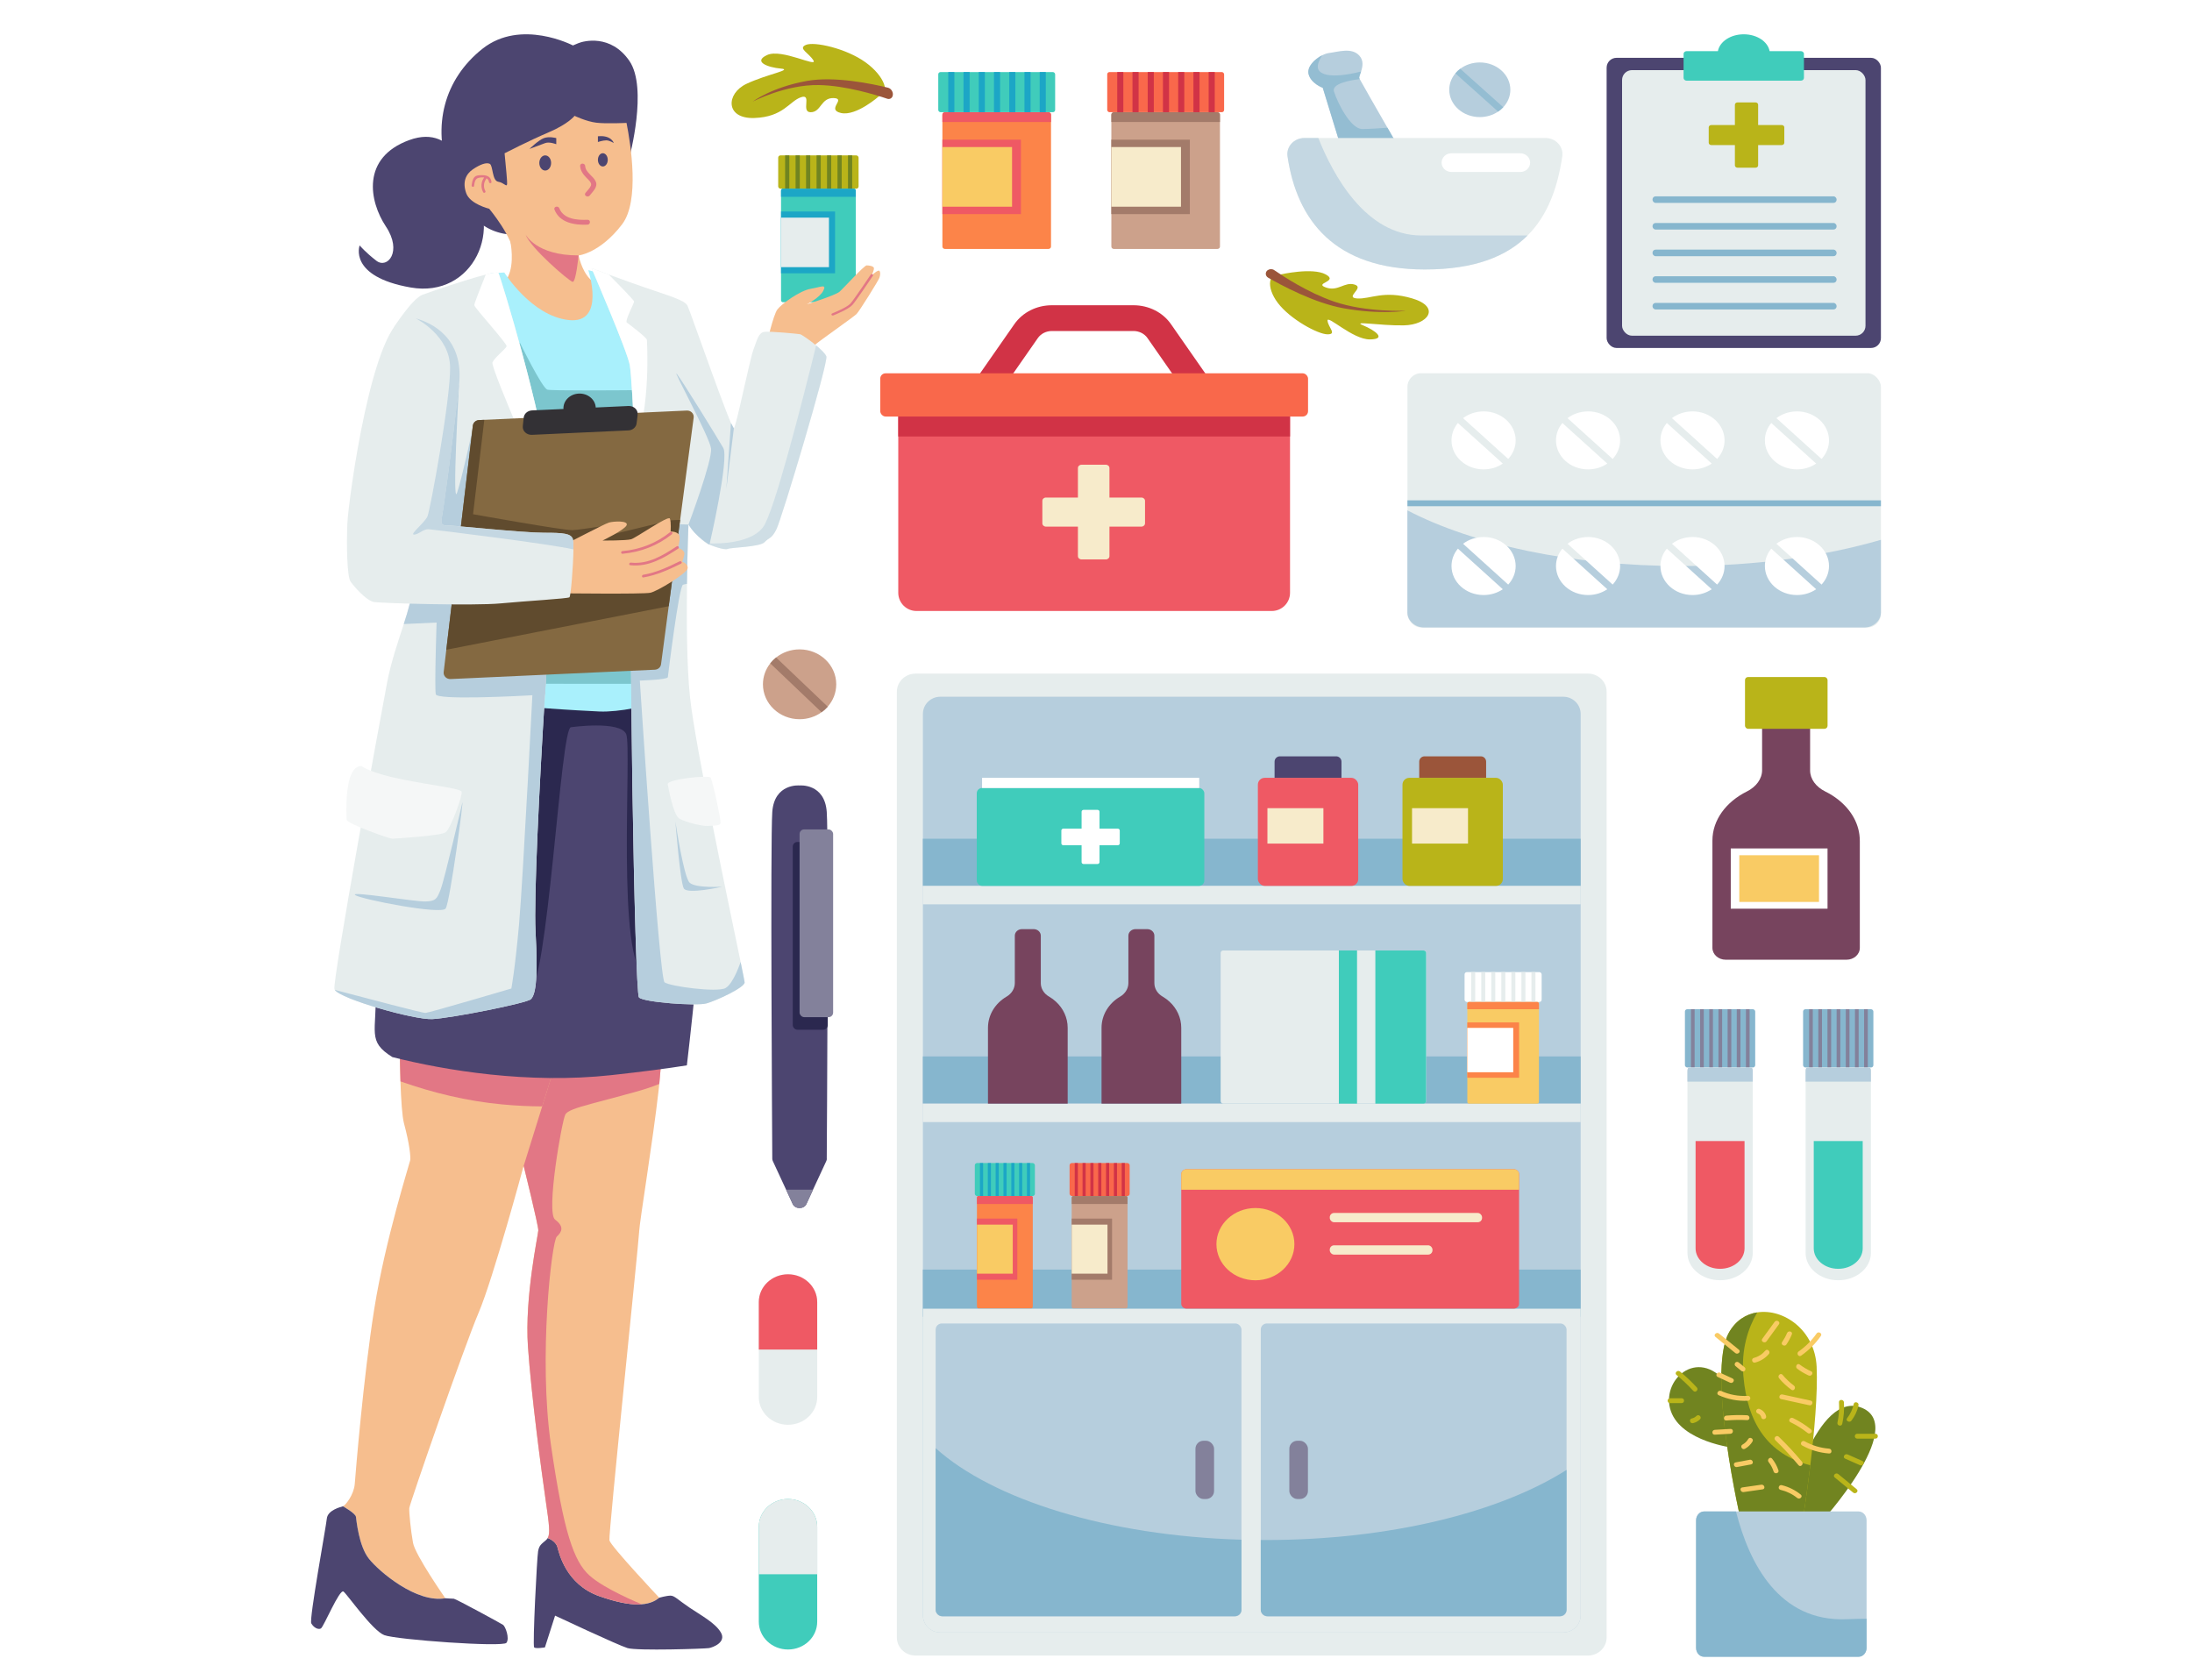 <?xml version="1.0" encoding="UTF-8"?>
<svg id="Layer_2" data-name="Layer 2" xmlns="http://www.w3.org/2000/svg" xmlns:xlink="http://www.w3.org/1999/xlink" viewBox="0 0 668 512">
  <defs>
    <style>
      .cls-1 {
        fill: #f9684b;
      }

      .cls-2 {
        fill: #a9f0fc;
      }

      .cls-3 {
        filter: url(#drop-shadow-2);
      }

      .cls-4 {
        fill: #f6be8e;
      }

      .cls-5, .cls-6 {
        fill: #86b6ce;
      }

      .cls-7 {
        fill: #7cc6ce;
      }

      .cls-8 {
        filter: url(#drop-shadow-6);
      }

      .cls-6, .cls-9 {
        opacity: .71;
      }

      .cls-10 {
        filter: url(#drop-shadow-5);
      }

      .cls-11 {
        fill: #fff;
      }

      .cls-12 {
        fill: #846941;
      }

      .cls-13 {
        fill: #f7ebcb;
      }

      .cls-14 {
        filter: url(#drop-shadow-8);
      }

      .cls-15 {
        fill: #604b2e;
      }

      .cls-16 {
        filter: url(#drop-shadow-4);
      }

      .cls-17 {
        fill: #d13346;
      }

      .cls-18 {
        fill: #40ccbb;
      }

      .cls-19 {
        filter: url(#drop-shadow-7);
      }

      .cls-20 {
        fill: #4c4570;
      }

      .cls-21 {
        fill: #fc8449;
      }

      .cls-22 {
        filter: url(#drop-shadow-1);
      }

      .cls-23 {
        fill: #333135;
      }

      .cls-24 {
        fill: #e27785;
      }

      .cls-25 {
        fill: #b9b419;
      }

      .cls-26 {
        fill: #2b284f;
      }

      .cls-27 {
        fill: #a37b6a;
      }

      .cls-28, .cls-29, .cls-9 {
        fill: #b6cedd;
      }

      .cls-30 {
        fill: #9b553a;
      }

      .cls-31 {
        fill: #ef5964;
      }

      .cls-32 {
        fill: #83819b;
      }

      .cls-33 {
        filter: url(#drop-shadow-3);
      }

      .cls-34 {
        fill: #77445e;
      }

      .cls-35 {
        fill: #718420;
      }

      .cls-36 {
        fill: #e6eded;
      }

      .cls-37 {
        fill: #cca18b;
      }

      .cls-29 {
        opacity: .47;
      }

      .cls-38 {
        fill: #1ca6c6;
      }

      .cls-39 {
        fill: #f5f7f7;
      }

      .cls-40 {
        fill: #f9cb64;
      }
    </style>
    <filter id="drop-shadow-1" x="425.63" y="108.71" width="53.28" height="51.12" filterUnits="userSpaceOnUse">
      <feOffset dx="0" dy="0"/>
      <feGaussianBlur result="blur" stdDeviation="5.53"/>
      <feFlood flood-color="#000" flood-opacity=".75"/>
      <feComposite in2="blur" operator="in"/>
      <feComposite in="SourceGraphic"/>
    </filter>
    <filter id="drop-shadow-2" x="457.55" y="108.71" width="53.04" height="51.12" filterUnits="userSpaceOnUse">
      <feOffset dx="0" dy="0"/>
      <feGaussianBlur result="blur-2" stdDeviation="5.53"/>
      <feFlood flood-color="#000" flood-opacity=".75"/>
      <feComposite in2="blur-2" operator="in"/>
      <feComposite in="SourceGraphic"/>
    </filter>
    <filter id="drop-shadow-3" x="489.23" y="108.71" width="53.28" height="51.12" filterUnits="userSpaceOnUse">
      <feOffset dx="0" dy="0"/>
      <feGaussianBlur result="blur-3" stdDeviation="5.53"/>
      <feFlood flood-color="#000" flood-opacity=".75"/>
      <feComposite in2="blur-3" operator="in"/>
      <feComposite in="SourceGraphic"/>
    </filter>
    <filter id="drop-shadow-4" x="521.15" y="108.71" width="53.04" height="51.12" filterUnits="userSpaceOnUse">
      <feOffset dx="0" dy="0"/>
      <feGaussianBlur result="blur-4" stdDeviation="5.53"/>
      <feFlood flood-color="#000" flood-opacity=".75"/>
      <feComposite in2="blur-4" operator="in"/>
      <feComposite in="SourceGraphic"/>
    </filter>
    <filter id="drop-shadow-5" x="425.63" y="146.87" width="53.28" height="51.36" filterUnits="userSpaceOnUse">
      <feOffset dx="0" dy="0"/>
      <feGaussianBlur result="blur-5" stdDeviation="5.53"/>
      <feFlood flood-color="#000" flood-opacity=".75"/>
      <feComposite in2="blur-5" operator="in"/>
      <feComposite in="SourceGraphic"/>
    </filter>
    <filter id="drop-shadow-6" x="457.55" y="146.87" width="53.04" height="51.36" filterUnits="userSpaceOnUse">
      <feOffset dx="0" dy="0"/>
      <feGaussianBlur result="blur-6" stdDeviation="5.53"/>
      <feFlood flood-color="#000" flood-opacity=".75"/>
      <feComposite in2="blur-6" operator="in"/>
      <feComposite in="SourceGraphic"/>
    </filter>
    <filter id="drop-shadow-7" x="489.23" y="146.87" width="53.28" height="51.36" filterUnits="userSpaceOnUse">
      <feOffset dx="0" dy="0"/>
      <feGaussianBlur result="blur-7" stdDeviation="5.53"/>
      <feFlood flood-color="#000" flood-opacity=".75"/>
      <feComposite in2="blur-7" operator="in"/>
      <feComposite in="SourceGraphic"/>
    </filter>
    <filter id="drop-shadow-8" x="521.15" y="146.87" width="53.04" height="51.36" filterUnits="userSpaceOnUse">
      <feOffset dx="0" dy="0"/>
      <feGaussianBlur result="blur-8" stdDeviation="5.53"/>
      <feFlood flood-color="#000" flood-opacity=".75"/>
      <feComposite in2="blur-8" operator="in"/>
      <feComposite in="SourceGraphic"/>
    </filter>
  </defs>
  <g>
    <g>
      <rect class="cls-25" x="237.15" y="47.35" width="24.5" height="10.15" rx=".69" ry=".69"/>
      <path class="cls-18" d="M260.79,58.1v33.39c0,.33-.25.6-.56.6h-21.65c-.31,0-.56-.27-.56-.6v-33.39c0-.33.25-.6.56-.6h21.65c.31,0,.56.27.56.6Z"/>
      <rect class="cls-38" x="238.02" y="64.45" width="16.46" height="18.83"/>
      <rect class="cls-36" x="238.02" y="66.32" width="14.6" height="15.09"/>
      <g>
        <rect class="cls-35" x="239.26" y="47.35" width="1.28" height="10.15"/>
        <rect class="cls-35" x="242.45" y="47.35" width="1.28" height="10.15"/>
        <rect class="cls-35" x="245.64" y="47.35" width="1.28" height="10.15"/>
        <rect class="cls-35" x="248.84" y="47.35" width="1.28" height="10.15"/>
        <rect class="cls-35" x="252.03" y="47.35" width="1.28" height="10.15"/>
        <rect class="cls-35" x="255.22" y="47.35" width="1.28" height="10.15"/>
        <rect class="cls-35" x="258.42" y="47.35" width="1.28" height="10.15"/>
      </g>
      <path class="cls-38" d="M260.79,58.1v1.87h-22.77v-1.87c0-.33.25-.6.56-.6h21.65c.31,0,.56.27.56.6Z"/>
    </g>
    <g>
      <path class="cls-20" d="M142.49,55.44s-3.11-18.11-17.78-12.75c-14.67,5.36-12.22,18.64-7.11,26.33,5.11,7.7.44,13.01-2.89,10.45-3.33-2.56-5.11-4.68-5.11-4.68,0,0-3.56,9.48,15.56,12.82,19.11,3.34,28.92-18.49,17.33-32.18Z"/>
      <path class="cls-20" d="M191.81,47.94s5.68-21.09,0-29.37c-5.68-8.28-13.99-6.08-15.6-5.4l-1.61.68s-15.85-8.28-27.57,1.01c-11.72,9.29-15.34,23.53-10.22,37.9,5.11,14.37,12.16,19.72,23.3,18.69,11.15-1.03,31.71-23.51,31.71-23.51Z"/>
      <path class="cls-4" d="M155.55,73.78s1.35,6.43-.77,10.61c-2.12,4.18-7.71,6.39-7.71,6.39,0,0,2.46,8.53,10.68,10.49,8.22,1.97,22.05,0,22.05,0l9.66-4.84,3.36-8.48s-10.38-.21-13.02-2.92c-2.64-2.71-3.47-7.21-3.47-7.21l-20.77-4.05Z"/>
      <path class="cls-4" d="M176.32,77.83s.58,11.66,5.19,14.95c4.61,3.3,5.64,3.08,4.61,3.3-1.03.21-10.25,4.34-18.01,2.77-7.77-1.57-13.4-4.42-13.4-4.42,0,0,2.05-11.13,1.88-16.6-.17-5.47-7.51-14.22-7.51-14.22,0,0-5.8-1.38-7-4.73-1.2-3.35-.17-5.8,2.05-7.3,2.22-1.5,4.1-2.16,5.12-1.66,1.02.5.68,5.11,2.56,5.45,1.88.33,2.56,1.78,2.73.73.08-.49-.32-4.86-.77-9.39,0,0,7.38-3.81,13.42-6.38,6.04-2.57,7.91-5.03,7.91-5.03,0,0,3.56,1.72,6.63,2.09,3.07.37,9.2.06,9.2.06,1.3,6.56,4.05,23.84-1.34,30.9-6.72,8.81-13.28,9.5-13.28,9.5Z"/>
      <path class="cls-24" d="M160.17,71.45s3.11,6.4,16.15,6.38c0,0-.79,8.23-1.81,8.06-1.02-.17-12.97-10.4-14.34-14.44Z"/>
      <path class="cls-24" d="M146.32,53.39c-.65.05-1.26.07-1.72.57-.61.65-.75,1.69-.87,2.52-.07.47.67.67.74.2.15-.99.24-2.24,1.45-2.51.5-.11,1.1-.16,1.64-.07-.01.01-.03.03-.04.04-.97,1.32-1.05,3.02-.27,4.44.23.42.9.05.66-.37-.66-1.21-.54-2.58.27-3.69.05-.07.07-.13.07-.19.41.22.7.57.76,1.13.05.47.81.48.77,0-.19-1.89-1.79-2.18-3.46-2.06Z"/>
      <g>
        <ellipse class="cls-20" cx="166.15" cy="49.66" rx="1.8" ry="2.31"/>
        <ellipse class="cls-20" cx="183.71" cy="48.71" rx="1.5" ry="2.02"/>
        <path class="cls-20" d="M161.37,45.37s2.71-2.66,4.37-3.28c1.66-.62,3.78,0,3.78,0v1.86s-2.06-.83-3.37-.35c-1.31.48-4.78,1.78-4.78,1.78Z"/>
        <path class="cls-20" d="M182.21,41.54v1.73s1.52-.5,2.54-.5,2.3.82,2.3.82c0,0-.73-2.49-4.85-2.06Z"/>
      </g>
      <g>
        <path class="cls-24" d="M176.79,50.57c.09,1.47.91,2.55,1.92,3.6.58.6,1.73,1.51,1.37,2.41-.3.75-1.19,1.58-1.68,2.23-.58.77.75,1.51,1.33.75.9-1.19,2.51-2.56,1.85-4.16-.74-1.8-3.12-2.77-3.25-4.82-.06-.95-1.59-.96-1.54,0h0Z"/>
        <path class="cls-24" d="M168.97,63.87c1.57,4.03,6.12,4.77,10.07,4.59.98-.04.99-1.53,0-1.49-3.14.14-7.29-.17-8.59-3.5-.35-.89-1.83-.5-1.48.39h0Z"/>
      </g>
    </g>
    <g>
      <g>
        <path class="cls-4" d="M194.77,375.42c-.26,4.68-9.4,92.26-9.05,93.97.34,1.72,15.17,17.48,15.17,17.48-1.28,1.09-2.98,1.82-5.34,2h0c-3.05.24-7.2-.45-12.94-2.47-10.17-3.59-12.24-13.11-12.76-14.99-.51-1.83-2.83-2.7-2.94-2.73.78-1.36.48-3.9-.6-11.31-1.29-8.9-4.4-32.08-5.43-47.06-1.03-14.99,3.1-33.95,3.16-35.36.06-1.4-4.46-19.67-4.46-19.67,0,0-9.31,34.42-13.71,44.72-4.4,10.3-21.03,58.3-21.14,59.55-.1,1.25.45,6.87,1.14,10.62.69,3.75,9.83,16.86,9.83,16.86-8.79,1.56-20.17-8.12-23.28-12.02-3.1-3.9-3.79-11.71-3.97-12.8-.17-1.09-3.96-3.2-3.96-3.2.78-.23,3.36-3.51,3.62-6.79.26-3.28,2.59-32.31,5.95-53.39,3.36-21.07,10.78-44.33,10.95-45.27.17-.94-.17-4.84-1.9-11.24-.55-2.06-.88-7.01-1.08-12.78-.41-12.19-.21-28.04-.21-28.04,3.41-16.12,59.52,2.58,75.47,15.03,2.65,2.07,4.19,3.97,4.19,5.5,0,1.98-.22,4.87-.57,8.3-.07.64-.14,1.29-.21,1.96-1.73,15.44-5.73,39.46-5.94,43.13Z"/>
        <path class="cls-20" d="M154.34,500.62c-1.03,1.4-33.62-.94-37.24-2.34-3.62-1.4-11.21-12.33-12.41-13.27-1.21-.94-6.04,10.77-6.9,11.24-.86.47-2.24-.31-2.93-1.56-.69-1.25,4.48-29.35,4.74-31.92.26-2.58,4.14-3.51,4.91-3.75,0,0,3.79,2.11,3.96,3.2.17,1.09.86,8.9,3.97,12.8,3.1,3.9,14.48,13.58,23.28,12.02,0,0,2.07.15,2.59.15s14.31,7.49,15,7.96c.69.47,2.07,4.06,1.03,5.47Z"/>
        <path class="cls-20" d="M216.06,502.23c-1.21.21-21.89.88-24.83,0-2.93-.89-22.07-9.89-22.07-9.89l-3.1,9.68s-2.76.47-3.28,0c-.52-.47.86-27.63,1.21-29.35.34-1.72.86-2.03,2.33-3.28.25-.21.44-.43.6-.7.11.04,2.43.9,2.94,2.73.52,1.87,2.59,11.4,12.76,14.99,10.17,3.59,15.34,2.97,18.28.47,0,0,2.24-.63,3.45-.63s2.24,1.25,5.69,3.59c3.45,2.34,7.93,4.68,9.65,7.65,1.72,2.97-2.41,4.53-3.62,4.74Z"/>
        <path class="cls-24" d="M172.27,339.67c-1.03,1.87-5.95,29.89-3.1,32,2.84,2.11,2.07,3.75.52,5.15-1.55,1.4-5.66,36.89-1.78,63.58,3.88,26.69,6.98,35.34,11.64,39.62,4.61,4.24,15.79,8.76,16.01,8.85-3.05.24-7.2-.45-12.94-2.47-10.17-3.59-12.24-13.11-12.76-14.99-.51-1.83-2.83-2.7-2.94-2.73.78-1.36.48-3.9-.6-11.31-1.29-8.9-4.4-32.08-5.43-47.06-1.03-14.99,3.1-33.95,3.16-35.36.06-1.4-4.46-19.67-4.46-19.67l5.64-18.13,6.17-19.81,25.89-.82c2.65,2.07,4.19,3.97,4.19,5.5,0,1.98-.22,4.87-.57,8.3-2.01.82-4.46,1.65-7.44,2.47-5.7,1.58-10.02,2.68-13.23,3.56-5.04,1.37-7.35,2.17-7.98,3.31Z"/>
        <path class="cls-24" d="M197.3,316.53l-25.89.82-6.17,19.81c-3.94-.02-8.02-.21-12.24-.61-10.74-1.01-21.13-3.54-30.95-7.01-.41-12.19-.21-28.04-.21-28.04,3.41-16.12,59.52,2.58,75.47,15.03Z"/>
      </g>
      <g>
        <path class="cls-20" d="M216.06,249.38c-.79,15.81-2.44,34.32-3.91,49.03-1.51,15.13-2.83,26.24-2.83,26.24-5.88.94-13.4,1.93-23.03,2.98-25.23,2.75-50.5-1.39-66.72-5.5t0,0c-7.78-4.87-4.75-7.48-5.04-20.91-.04-1.84-.14-3.89-.34-6.17-1.64-18.71-.04-54.66,0-55.48,2.45-10.58,4.37-18.37,4.37-18.37,2.32-23.27,20.33-27.15,46.85-27.37,26.52-.22,39.77,10.33,39.77,10.33,0,0,5.17,21.23,10.88,45.22Z"/>
        <path class="cls-26" d="M216.06,249.38c-.79,15.81-2.44,34.32-3.91,49.03-7.15.11-12.88-.12-15.3-.94-9.29-3.16-4.2-69.54-6.02-73.75-1.82-4.21-16.8-2.11-16.8-2.11-3.26-.35-6.98,79.37-13.03,81.48-3.54,1.23-27.35-.34-46.47-1.87-.04-1.84-.14-3.89-.34-6.17-1.64-18.71-.04-54.66,0-55.48,2.45-10.58,4.37-18.37,4.37-18.37,2.32-23.27,20.33-27.15,46.85-27.37,26.52-.22,39.77,10.33,39.77,10.33,0,0,5.17,21.23,10.88,45.22Z"/>
      </g>
    </g>
    <g>
      <path class="cls-2" d="M199.32,213.55c-.6,1.51-10.89,3.52-16.61,3.27-5.72-.25-28.02-1.51-28.02-2.51,0-.13-.08-2.28-.23-5.95-.71-18.06-2.92-72.87-4.16-103.59-.52-12.82-.87-21.45-.87-21.45l4.26-.28s8.21,13.23,19.62,14.49c11.41,1.26,5.97-15.21,5.97-15.21l2.72.72s10.62,18.04,15.11,32.54c.29.94.54,2.04.75,3.28,3.11,18.11-1.2,66.89-.75,78.26.21,5.33.78,8.86,1.3,11.27.66,3.07,1.25,4.31.92,5.16Z"/>
      <path class="cls-7" d="M197.1,197.12c.21,5.33.78,8.86,1.3,11.27l-43.94-.03c-.71-18.06-2.92-72.87-4.16-103.59,5.08-.38,8.19-.23,8.19-.23,0,0,6.69,13.68,8.31,14.2,1.09.35,19.29.23,31.06.12,3.11,18.11-1.2,66.89-.75,78.26Z"/>
    </g>
    <g>
      <g>
        <path class="cls-4" d="M233.56,105.2s2.07-9.27,3.37-10.94c1.29-1.68,6.86-5.7,10.1-6.25,3.24-.56,4.92-1.56,3.88.56-1.04,2.12-5.05,4.17-5.05,4.17,0,0,8.66-2.72,9.96-3.83,1.3-1.12,7.51-8.04,8.29-8.04s2.07.22,2.2.78c.13.56-.65,2.23-.65,2.23,0,0,1.94-1.79,2.33-1.34.39.45.26,1.34,0,2.12-.26.78-6.08,10.16-6.99,11.06-.91.89-10.97,7.92-12.82,9.49-1.84,1.57-4.66,4.24-4.66,4.24l-9.97-4.24Z"/>
        <path class="cls-24" d="M253.76,96.15c-.15,0-.29-.07-.35-.2-.09-.17,0-.37.19-.44.04-.02,4.46-1.77,5.55-2.99,1.14-1.27,6.14-8.74,6.19-8.82.11-.16.34-.22.53-.12.19.09.25.3.14.46-.21.31-5.08,7.59-6.24,8.89-1.21,1.36-5.65,3.12-5.84,3.19-.05.02-.11.03-.16.03Z"/>
      </g>
      <path class="cls-36" d="M236.62,161.3c-1.55,3.02-2.16,2.37-3.6,3.9-1.44,1.53-10.2,1.6-11.23,2.07s-4.93-.94-6.5-1.72c-1.55-.77-5.35-5.55-5.47-5.7h0s-.33,7.88-.46,18.06c-.15,11.24-.07,25.3.93,34.66,1.58,14.73,11.83,63.21,15.41,80.56.76,3.67,1.22,5.95,1.23,6.22.09,1.56-8.66,5.6-11.67,6.43-3.01.83-19.11-.34-20.53-1.83-1.36-1.43-3.27-121.3-2.15-144.62.05-1.04.11-1.89.17-2.53.54-5.54.66-12.68.56-19.67-.17-11.8-.96-23.2-1.37-25.79-.66-4.13-11.67-29.62-11.67-29.62,0,0,2.18.82,5.26,1.95,4.1,1.51,9.8,3.57,14.02,4.96,7.39,2.44,9.33,3.35,9.98,4.55.65,1.2,13.38,37.88,14.11,37.33.73-.55,4.77-20.67,5.93-23.84,1.16-3.17,1.62-5.27,3.32-5.53,1.7-.25,10.15.57,10.92.71.45.08,2.83,1.69,4.89,3.4,1.5,1.25,2.84,2.55,3.12,3.34.68,1.87-13.66,49.68-15.21,52.69Z"/>
      <path class="cls-28" d="M209.81,159.86s7.36-19.58,6.87-23.22c-.49-3.64-12.2-25-10.38-22.65,1.81,2.35,12.2,19.21,14.1,22.48,1.9,3.27-4.19,29.51-4.19,29.51,0,0-4.17-2.29-6.39-6.12Z"/>
      <polygon class="cls-28" points="223.64 130.53 221.35 149 222.75 128.9 223.64 130.53"/>
      <path class="cls-29" d="M236.62,161.3c-1.55,3.02-2.16,2.37-3.6,3.9-1.44,1.53-10.2,1.6-11.23,2.07s-4.93-.94-6.5-1.72c0,0,12.69.99,17.2-4.83,3.35-4.33,11.99-38.28,16.22-55.46,1.5,1.25,2.84,2.55,3.12,3.34.68,1.87-13.66,49.68-15.21,52.69Z"/>
      <path class="cls-11" d="M193.31,137.14c-.17-11.8-.96-23.2-1.37-25.79-.66-4.13-11.67-29.62-11.67-29.62,0,0,2.18.82,5.26,1.95,3.09,3.11,7.69,7.84,7.71,8.19.03.52-2.91,5.94-2.22,6.43.7.49,6.08,4.57,6.12,5.27.03.62,1.28,20.26-3.83,33.57Z"/>
      <path class="cls-28" d="M226.92,299.36c.09,1.56-8.66,5.6-11.67,6.43-3.01.83-19.11-.34-20.53-1.83-1.36-1.43-3.27-121.3-2.15-144.62l17.23.51s-.33,7.88-.46,18.06c-.57.11-1,.21-1.21.29-1.22.44-4.52,27.38-4.61,28.16-.09.78-8.54,1.04-8.54,1.04,0,0,5.9,90.72,7.54,91.95,1.63,1.23,16.08,3.16,18.57,1.75,2.49-1.41,4.6-7.96,4.6-7.96.76,3.67,1.22,5.95,1.23,6.22Z"/>
      <path class="cls-39" d="M203.48,239c.26,1.17,1.67,9.41,3.59,10.49s7.03,2.34,8.57,2.21c1.54-.13,3.87.08,3.96-.96.09-1.04-2.43-12.89-3.06-13.77-.62-.88-13.4.53-13.06,2.03Z"/>
      <path class="cls-28" d="M205.82,250.33s2.52,16.91,4.33,18.65c1.81,1.74,9.95,1.23,9.95,1.23,0,0-10.6,2.44-11.71.54-1.11-1.9-2.57-20.42-2.57-20.42Z"/>
    </g>
    <g>
      <path class="cls-36" d="M168.87,177.21c-.42,1.7-1.22,11.07-2.08,23.67-.23,3.39-.47,7.01-.71,10.78-1.72,27.35-3.42,62.43-2.88,72.1.89,15.95-.2,19.51-1.42,20.73s-24.39,5.8-30.06,6.06c-5.5.25-27.84-6.07-29.7-8.91-.06-.09-.1-.17-.11-.25-.58-2.7,13.87-82.03,16.09-93.57,1.21-6.27,3.35-12.4,5.05-17.65,1.43-4.41,2.54-8.21,2.52-10.97-.03-3.89-2.33-35.69-3.96-57.84-.9-12.26-1.61-21.56-1.61-21.56,0,0,5.59-8.8,8.78-9.99,2.34-.87,13.28-4.63,19.24-6.13,2.19-.55,3.72-.8,3.89-.48.5.92,8.55,27.17,12.76,47.02,1.19,5.59,2.07,10.67,2.39,14.54.27,3.28.55,6.27.82,9.01,1.17,11.96,2.09,18.99.98,23.44Z"/>
      <path class="cls-28" d="M168.87,177.21c-.54,2.15-1.67,16.67-2.79,34.46-10.31.59-32.96,1.68-33.28-.11-.42-2.32.25-21.85.25-21.85l-10.01.46c1.43-4.41,2.54-8.21,2.52-10.97-.03-3.89-2.33-35.69-3.96-57.84,4.69-3.1,10.68-4.67,18.28-3.98,0,0-2.16,37.54-.59,32.79,1.58-4.75,4.64-18.99,4.64-18.99l20.75-.95c1.19,5.59,2.07,10.67,2.39,14.54.27,3.28.55,6.27.82,9.01,1.17,11.96,2.09,18.99.98,23.44Z"/>
      <path class="cls-11" d="M154.39,105.54c.24-.79-9.82-11.77-9.86-12.55-.02-.42,1.8-5.1,3.49-9.31,2.19-.55,3.72-.8,3.89-.48.64,1.18,13.69,43.95,15.15,61.56.27,3.28.55,6.27.82,9.01,0,0-18.57-41.76-17.8-43.36.77-1.6,4.06-4.09,4.31-4.88Z"/>
      <path class="cls-28" d="M166.79,200.89c-.23,3.39-.47,7.01-.71,10.78-1.72,27.35-3.42,62.43-2.88,72.1.89,15.95-.2,19.51-1.42,20.73s-24.39,5.8-30.06,6.06c-5.5.25-27.84-6.07-29.7-8.91,10.09,2.68,26.81,7.07,27.62,7.03,1.17-.05,26.19-7.44,26.19-7.44,0,0,1.11-5.77,2.35-19.61,1.23-13.84,4.37-75.86,4.37-75.86.53-2.62,2.03-4.19,4.24-4.89Z"/>
      <path class="cls-39" d="M110.26,233.48s2.6,2.13,12.64,4.1c10.04,1.97,17.33,2.67,17.77,3.69.44,1.02-3.38,11.25-4.85,12.35-1.47,1.11-15.55,1.93-16.31,1.96-.76.03-13.81-4.57-13.87-5.78-.07-1.21-.93-16.77,4.63-16.33Z"/>
      <path class="cls-28" d="M140.87,244.73s-5.41,23.3-6.58,26.3c-1.17,3-1.52,3.54-4.57,3.68-3.05.14-23.28-3.27-21.49-1.96,1.79,1.3,26.23,6.08,27.58,4.11,1.36-1.97,5.76-35.17,5.05-32.12Z"/>
    </g>
    <g>
      <g>
        <path class="cls-12" d="M211.39,127.27l-4.12,31.15-3.48,26.31-2.34,17.69c-.12.92-.91,1.61-1.88,1.66l-62.27,2.85c-1.24.06-2.24-.96-2.09-2.13l.8-6.8,8.09-68.3c.11-.93.91-1.64,1.88-1.69l63.32-2.9c1.25-.06,2.25.98,2.09,2.16Z"/>
        <path class="cls-23" d="M194.32,126.41l-.32,2.61c-.14,1.18-1.21,2.09-2.51,2.14l-29.39,1.35c-1.62.07-2.94-1.18-2.78-2.65l.28-2.61c.13-1.19,1.2-2.11,2.51-2.18l9.6-.44c-.14-2.47,1.95-4.57,4.67-4.69s5.03,1.77,5.17,4.24l9.99-.46c1.64-.07,2.96,1.2,2.77,2.68Z"/>
        <path class="cls-15" d="M207.27,158.42l-3.48,26.31-67.78,13.27,8.09-68.3c.11-.93.91-1.64,1.88-1.69l1.61-.07-3.43,28.76s27.59,4.97,30.34,4.85c2.71-.12,15.62-2.25,16.02-2.32-.31.16-9.29,4.78-7.98,4.55,1.32-.23,21.74-5.22,21.74-5.22l2.99-.14Z"/>
      </g>
      <g>
        <g>
          <path class="cls-4" d="M171.9,165.99c.38-.02,12.19-6.32,13.68-6.75,1.5-.43,6.04-.64,5.37.83-.68,1.47-7.34,4.66-7.34,4.66,0,0,7.22.03,8.72-.4,1.5-.43,11.37-7.37,11.81-6.3s.22,3.95.22,3.95c0,0,2.65-.12,2.75,1.67.1,1.8-.58,3.27-.58,3.27,0,0,2.31.61,2.01,2.07-.3,1.45-.64,2.19-.64,2.19,0,0,1.93.63,1.64,2.09-.3,1.45-9.12,6.9-11.37,7.37-2.25.46-26.97.16-26.97.16l.7-14.8Z"/>
          <g>
            <path class="cls-24" d="M189.72,168.75c5.57-.49,10.75-2.52,15.02-5.94.41-.33-.05-1.01-.47-.68-4.15,3.33-9.17,5.34-14.59,5.81-.55.05-.5.86.04.81h0Z"/>
            <path class="cls-24" d="M192.08,172.24c5.57.61,10.24-2.21,14.62-5.07.45-.29-.02-.97-.47-.68-4.16,2.71-8.66,5.54-13.97,4.96-.54-.06-.73.73-.18.79h0Z"/>
            <path class="cls-24" d="M207.09,171.07c-3.54,1.73-7.1,3.42-11.06,4.08-.53.09-.5.9.04.81,4.12-.69,7.81-2.41,11.49-4.21.49-.24.02-.92-.47-.68h0Z"/>
          </g>
        </g>
        <path class="cls-36" d="M174.75,167.42c-.05,5.12-.8,14.27-1.21,14.59-.55.42-13.01,1.12-21.03,1.87-8.03.76-36.27-.03-38.59-.44-2.31-.41-5.99-4.67-7.07-6.18-1.09-1.51-1.28-10.99-.99-17.76.29-6.77,7.7-62.4,18.54-62.99,0,0,.89.1,2.26.48,0,0,0,0,0,0,4.68,1.3,14.84,5.82,13.21,20.38-2.1,18.82-4.76,38.05-5.2,40.28-.45,2.23.28,2.46,1.28,2.41s23.61,2.3,29.76,2.28c6.15-.02,8.18.28,8.83,1.8.16.37.22,1.61.2,3.27Z"/>
        <path class="cls-9" d="M174.75,167.42c-6.91-1.63-42.51-6.03-44.07-6.14-1.72-.13-2.97,1.56-4.49,1.63-1.52.07,3.23-3.62,4.08-5.56.85-1.94,7-35.5,6.9-45.38-.09-9.72-10.19-14.81-10.5-14.96,4.68,1.3,14.84,5.82,13.21,20.38-2.1,18.82-4.76,38.05-5.2,40.28-.45,2.23.28,2.46,1.28,2.41s23.61,2.3,29.76,2.28c6.15-.02,8.18.28,8.83,1.8.16.37.22,1.61.2,3.27Z"/>
      </g>
    </g>
  </g>
  <g>
    <path class="cls-17" d="M368.92,116.1l-7.16,4.24-12.07-17.32c-.94-1.35-2.54-2.15-4.27-2.15h-24.87c-1.73,0-3.33.81-4.27,2.15l-12.07,17.32-7.16-4.24,12.07-17.32c2.51-3.6,6.78-5.76,11.43-5.76h24.87c4.64,0,8.92,2.15,11.43,5.76l12.07,17.32Z"/>
    <rect class="cls-1" x="268.25" y="113.76" width="130.37" height="13.17" rx="1.62" ry="1.62"/>
    <path class="cls-11" d="M387.58,186.19h-108.29c-3.07,0-5.55-2.49-5.55-5.55v-53.71h119.39v53.71c0,3.07-2.49,5.55-5.55,5.55Z"/>
    <path class="cls-31" d="M273.74,126.93h119.39v53.71c0,3.06-2.49,5.55-5.55,5.55h-108.29c-3.06,0-5.55-2.49-5.55-5.55v-53.71h0Z"/>
    <path class="cls-13" d="M348.94,152.63v6.84c0,.56-.49,1.01-1.1,1.01h-9.74v8.99c0,.56-.49,1.01-1.1,1.01h-7.41c-.61,0-1.1-.45-1.1-1.01v-8.99h-9.74c-.61,0-1.1-.45-1.1-1.01v-6.84c0-.56.49-1.01,1.1-1.01h9.74v-8.99c0-.56.49-1.01,1.1-1.01h7.41c.61,0,1.1.45,1.1,1.01v8.99h9.74c.61,0,1.1.45,1.1,1.01Z"/>
    <rect class="cls-17" x="273.74" y="126.93" width="119.39" height="6.08"/>
  </g>
  <g>
    <rect class="cls-18" x="285.93" y="21.96" width="35.62" height="12.23" rx=".69" ry=".69"/>
    <path class="cls-21" d="M320.29,34.92v40.23c0,.4-.36.72-.81.72h-31.48c-.45,0-.81-.32-.81-.72v-40.23c0-.4.36-.72.81-.72h31.48c.45,0,.81.32.81.72Z"/>
    <rect class="cls-31" x="287.19" y="42.56" width="23.93" height="22.69"/>
    <rect class="cls-40" x="287.19" y="44.81" width="21.23" height="18.18"/>
    <g>
      <rect class="cls-38" x="288.98" y="21.96" width="1.86" height="12.23"/>
      <rect class="cls-38" x="293.63" y="21.96" width="1.86" height="12.23"/>
      <rect class="cls-38" x="298.27" y="21.96" width="1.86" height="12.23"/>
      <rect class="cls-38" x="302.91" y="21.96" width="1.86" height="12.23"/>
      <rect class="cls-38" x="307.56" y="21.96" width="1.86" height="12.23"/>
      <rect class="cls-38" x="312.2" y="21.96" width="1.86" height="12.23"/>
      <rect class="cls-38" x="316.84" y="21.96" width="1.86" height="12.23"/>
    </g>
    <path class="cls-31" d="M320.29,34.92v2.25h-33.1v-2.25c0-.4.36-.72.81-.72h31.48c.45,0,.81.32.81.72Z"/>
  </g>
  <g>
    <rect class="cls-1" x="337.42" y="21.96" width="35.62" height="12.23" rx=".69" ry=".69"/>
    <path class="cls-37" d="M371.78,34.92v40.23c0,.4-.36.72-.81.72h-31.48c-.45,0-.81-.32-.81-.72v-40.23c0-.4.36-.72.81-.72h31.48c.45,0,.81.32.81.72Z"/>
    <rect class="cls-27" x="338.67" y="42.56" width="23.93" height="22.69"/>
    <rect class="cls-13" x="338.67" y="44.81" width="21.23" height="18.18"/>
    <g>
      <rect class="cls-17" x="340.47" y="21.96" width="1.86" height="12.23"/>
      <rect class="cls-17" x="345.12" y="21.96" width="1.86" height="12.23"/>
      <rect class="cls-17" x="349.76" y="21.96" width="1.86" height="12.23"/>
      <rect class="cls-17" x="354.4" y="21.96" width="1.86" height="12.23"/>
      <rect class="cls-17" x="359.04" y="21.96" width="1.86" height="12.23"/>
      <rect class="cls-17" x="363.69" y="21.96" width="1.86" height="12.23"/>
      <rect class="cls-17" x="368.33" y="21.96" width="1.86" height="12.23"/>
    </g>
    <path class="cls-27" d="M371.78,34.92v2.25h-33.1v-2.25c0-.4.36-.72.81-.72h31.48c.45,0,.81.32.81.72Z"/>
  </g>
  <g>
    <g>
      <path class="cls-28" d="M426.85,45.91s-14.8,10.02-17.63.8l-6.12-19.95s-3.6-1.29-4.32-4.18c-.55-2.2,1.82-4.59,4.18-5.75.74-.36,1.48-.61,2.12-.69,2.7-.32,6.84-1.77,9.17.81,1.39,1.53,1,3.39.53,4.83h0c-.32.98-.68,1.76-.53,2.09.02.04.06.11.12.23.78,1.46,5.11,9.02,8.45,14.83,2.23,3.88,4.02,6.99,4.02,6.99Z"/>
      <path class="cls-6" d="M426.85,45.91s-14.8,10.02-17.63.8l-6.12-19.95s-3.6-1.29-4.32-4.18c-.55-2.2,1.82-4.59,4.18-5.75-1.24,1.87-1.96,3.8-.76,4.95,2.85,2.71,12.39.06,12.59,0-.32.98-.68,1.76-.53,2.09.02.04.06.11.12.23-3.26.4-8.61,1.43-7.86,3.8,1.08,3.38,5.04,11.42,8.64,11.42,1.55,0,4.65-.18,7.67-.39,2.23,3.88,4.02,6.99,4.02,6.99Z"/>
    </g>
    <path class="cls-36" d="M476.1,47.62c-1.4,9.53-4.42,17.98-10.58,24.14-6.43,6.44-16.29,10.36-31.29,10.36-27.52,0-39.01-15.01-41.87-34.5-.43-2.95,2.01-5.57,5.15-5.57h73.44c3.14,0,5.58,2.62,5.15,5.57Z"/>
    <path class="cls-9" d="M465.52,71.76c-6.43,6.44-16.29,10.36-31.29,10.36-27.52,0-39.01-15.01-41.87-34.5-.43-2.95,2.01-5.57,5.15-5.57h4.24c4.47,11.24,14.41,29.71,31.39,29.71h32.39Z"/>
    <path class="cls-11" d="M466.3,49.56c0,.79-.34,1.5-.88,2.02-.54.52-1.3.83-2.13.83h-20.96c-1.66,0-3.01-1.27-3.01-2.85,0-.79.34-1.5.88-2.02.54-.52,1.3-.83,2.13-.83h20.96c1.66,0,3.01,1.27,3.01,2.85Z"/>
  </g>
  <g>
    <rect class="cls-36" x="428.91" y="113.73" width="144.29" height="77.49" rx="4.16" ry="4.16"/>
    <path class="cls-28" d="M573.2,164.5v22.1c0,2.55-2.28,4.61-5.1,4.61h-134.1c-2.82,0-5.1-2.06-5.1-4.61v-31.07c19.91,10.36,49.98,16.96,83.62,16.96,22.48,0,43.36-2.95,60.68-7.99Z"/>
    <rect class="cls-5" x="428.91" y="152.47" width="144.29" height="1.79"/>
    <g class="cls-22">
      <path class="cls-11" d="M442.34,134.2c0,4.88,4.38,8.84,9.77,8.84,2.2,0,4.23-.66,5.86-1.77l-13.68-12.37c-1.23,1.48-1.95,3.31-1.95,5.3Z"/>
      <path class="cls-11" d="M452.12,125.37c-2.38,0-4.56.77-6.26,2.05l13.76,12.44c1.41-1.53,2.27-3.51,2.27-5.66,0-4.88-4.38-8.84-9.77-8.84Z"/>
    </g>
    <g class="cls-3">
      <path class="cls-11" d="M474.18,134.2c0,4.88,4.38,8.84,9.77,8.84,2.2,0,4.23-.66,5.86-1.77l-13.68-12.37c-1.23,1.48-1.95,3.31-1.95,5.3Z"/>
      <path class="cls-11" d="M483.95,125.37c-2.38,0-4.56.77-6.26,2.05l13.76,12.44c1.41-1.53,2.27-3.51,2.27-5.66,0-4.88-4.38-8.84-9.77-8.84Z"/>
    </g>
    <g class="cls-33">
      <path class="cls-11" d="M506.01,134.2c0,4.88,4.38,8.84,9.77,8.84,2.2,0,4.23-.66,5.86-1.77l-13.68-12.37c-1.23,1.48-1.95,3.31-1.95,5.3Z"/>
      <path class="cls-11" d="M515.78,125.37c-2.38,0-4.56.77-6.26,2.05l13.76,12.44c1.41-1.53,2.27-3.51,2.27-5.66,0-4.88-4.38-8.84-9.77-8.84Z"/>
    </g>
    <g class="cls-16">
      <path class="cls-11" d="M537.84,134.2c0,4.88,4.38,8.84,9.77,8.84,2.2,0,4.23-.66,5.86-1.77l-13.68-12.37c-1.23,1.48-1.95,3.31-1.95,5.3Z"/>
      <path class="cls-11" d="M547.61,125.37c-2.38,0-4.56.77-6.26,2.05l13.76,12.44c1.41-1.53,2.27-3.51,2.27-5.66,0-4.88-4.38-8.84-9.77-8.84Z"/>
    </g>
    <g class="cls-10">
      <path class="cls-11" d="M452.12,163.65c-2.38,0-4.56.77-6.26,2.05l13.76,12.44c1.41-1.53,2.27-3.51,2.27-5.66,0-4.88-4.38-8.84-9.77-8.84Z"/>
      <path class="cls-11" d="M442.34,172.49c0,4.88,4.38,8.84,9.77,8.84,2.2,0,4.23-.66,5.86-1.77l-13.68-12.37c-1.23,1.48-1.95,3.31-1.95,5.3Z"/>
    </g>
    <g class="cls-8">
      <path class="cls-11" d="M483.95,163.65c-2.38,0-4.56.77-6.26,2.05l13.76,12.44c1.41-1.53,2.27-3.51,2.27-5.66,0-4.88-4.38-8.84-9.77-8.84Z"/>
      <path class="cls-11" d="M474.18,172.49c0,4.88,4.38,8.84,9.77,8.84,2.2,0,4.23-.66,5.86-1.77l-13.68-12.37c-1.23,1.48-1.95,3.31-1.95,5.3Z"/>
    </g>
    <g class="cls-19">
      <path class="cls-11" d="M515.78,163.65c-2.38,0-4.56.77-6.26,2.05l13.76,12.44c1.41-1.53,2.27-3.51,2.27-5.66,0-4.88-4.38-8.84-9.77-8.84Z"/>
      <path class="cls-11" d="M506.01,172.49c0,4.88,4.38,8.84,9.77,8.84,2.2,0,4.23-.66,5.86-1.77l-13.68-12.37c-1.23,1.48-1.95,3.31-1.95,5.3Z"/>
    </g>
    <g class="cls-14">
      <path class="cls-11" d="M537.84,172.49c0,4.88,4.38,8.84,9.77,8.84,2.2,0,4.23-.66,5.86-1.77l-13.68-12.37c-1.23,1.48-1.95,3.31-1.95,5.3Z"/>
      <path class="cls-11" d="M547.61,163.65c-2.38,0-4.56.77-6.26,2.05l13.76,12.44c1.41-1.53,2.27-3.51,2.27-5.66,0-4.88-4.38-8.84-9.77-8.84Z"/>
    </g>
  </g>
  <g>
    <rect class="cls-20" x="489.61" y="17.62" width="83.59" height="88.42" rx="3.01" ry="3.01"/>
    <rect class="cls-36" x="494.32" y="21.37" width="74.18" height="80.93" rx="3.01" ry="3.01"/>
    <path class="cls-18" d="M549.74,16.41v7.35c0,.46-.43.83-.97.83h-34.74c-.53,0-.97-.37-.97-.83v-7.35c0-.46.43-.83.97-.83h9.49c.54-2.9,3.86-5.13,7.88-5.13s7.34,2.23,7.88,5.13h9.49c.53,0,.97.37.97.83Z"/>
    <path class="cls-25" d="M543.76,38.8v4.71c0,.39-.36.7-.81.7h-7.17v6.19c0,.39-.36.7-.81.7h-5.46c-.45,0-.81-.31-.81-.7v-6.19h-7.17c-.45,0-.81-.31-.81-.7v-4.71c0-.39.36-.7.81-.7h7.17v-6.19c0-.39.36-.7.81-.7h5.46c.45,0,.81.31.81.7v6.19h7.17c.45,0,.81.31.81.7Z"/>
    <g>
      <rect class="cls-5" x="503.6" y="59.83" width="56.09" height="2" rx=".93" ry=".93"/>
      <rect class="cls-5" x="503.6" y="67.95" width="56.09" height="2" rx=".93" ry=".93"/>
      <rect class="cls-5" x="503.6" y="76.07" width="56.09" height="2" rx=".93" ry=".93"/>
      <rect class="cls-5" x="503.6" y="84.18" width="56.09" height="2" rx=".93" ry=".93"/>
      <rect class="cls-5" x="503.6" y="92.3" width="56.09" height="2" rx=".93" ry=".93"/>
    </g>
  </g>
  <g>
    <path class="cls-25" d="M390.28,83.63s9.71-2.22,13.74,0c4.03,2.22-3.75,2.6,0,3.96,3.75,1.37,5.72-1.85,8.83-.86,3.12.98-3.28,3.97.75,4.22,4.03.25,8.06-2.61,16.81,0,8.75,2.61,4.86,8.08-2.64,8.2s-15.98-1.49-12.37,0c3.61,1.49,7.36,4.22,2.08,4.28-5.28.07-13.2-7.76-12.92-5.65.28,2.11,2.92,4.1,0,4.1s-11.39-4.6-15.15-9.57c-3.75-4.97-2.75-9.42.85-8.69Z"/>
    <path class="cls-30" d="M386.37,82.29c-.88.59-.83,1.79.09,2.33,4.09,2.36,14.11,7.73,22.98,9.32,11.46,2.05,19.01.75,19.01.75,0,0-12.15.56-21.93-2.8-7.94-2.72-15.61-7.77-18.22-9.58-.56-.39-1.35-.39-1.92-.01h0Z"/>
  </g>
  <g>
    <path class="cls-25" d="M267.93,29.27s-6.96,6.2-11.62,5.17c-4.66-1.04,1.71-4.39-2.23-4.55-3.94-.16-3.8,4.27-6.99,4.31-3.19.04.54-5.79-3.01-4.56-3.55,1.23-5.35,6.03-14.22,6.32-8.87.29-8.66-7.45-2.38-10.41,6.28-2.96,14.35-4.29,10.46-4.65-3.89-.35-8.6-2.07-4.17-4.13,4.43-2.06,15.53,3.95,14.11,1.63-1.42-2.32-4.78-3.61-2.31-4.71,2.47-1.1,12.22,1,18.19,5.3,5.97,4.3,7.62,9.78,4.17,10.29Z"/>
    <path class="cls-30" d="M271.99,29.35c.41-1.01-.3-2.37-1.39-2.63-4.78-1.17-16.28-3.58-24.68-2.06-10.85,1.95-16.5,6.29-16.5,6.29,0,0,9.96-5.21,20.13-5.03,8.24.14,17.57,3.06,20.8,4.16.7.24,1.37-.06,1.63-.71h0Z"/>
  </g>
  <g>
    <path class="cls-28" d="M460.27,27.35c0,2.03-.81,3.89-2.16,5.33-.46.5-.99.94-1.57,1.33-1.56,1.05-3.49,1.67-5.58,1.67-5.14,0-9.31-3.73-9.31-8.33,0-1.87.69-3.6,1.86-4.99.43-.52.93-.99,1.49-1.4,1.61-1.2,3.69-1.93,5.96-1.93,5.14,0,9.31,3.73,9.31,8.33Z"/>
    <path class="cls-6" d="M458.11,32.68c-.46.5-.99.94-1.57,1.33l-13.03-11.66c.43-.52.93-.99,1.49-1.4l13.11,11.73Z"/>
  </g>
  <g>
    <path class="cls-37" d="M254.84,208.53c0,2.59-.97,4.97-2.59,6.81-.56.64-1.19,1.21-1.88,1.7-1.87,1.34-4.19,2.13-6.7,2.13-6.17,0-11.17-4.77-11.17-10.64,0-2.39.83-4.6,2.23-6.38.52-.66,1.12-1.26,1.78-1.79,1.94-1.54,4.43-2.47,7.16-2.47,6.17,0,11.17,4.77,11.17,10.64Z"/>
    <path class="cls-27" d="M252.25,215.35c-.56.64-1.19,1.21-1.88,1.7l-15.64-14.9c.52-.66,1.12-1.26,1.78-1.79l15.74,14.99Z"/>
  </g>
  <g>
    <path class="cls-36" d="M489.61,210.77v288.24c0,3.04-2.56,5.5-5.71,5.5h-204.87c-3.16,0-5.71-2.46-5.71-5.5V210.77c0-3.04,2.56-5.5,5.71-5.5h204.87c3.16,0,5.71,2.46,5.71,5.5Z"/>
    <path class="cls-28" d="M481.7,217.56v274.66c0,2.89-2.37,5.24-5.29,5.24h-189.87c-2.93,0-5.29-2.35-5.29-5.24V217.56c0-2.89,2.37-5.24,5.29-5.24h189.87c2.92,0,5.29,2.35,5.29,5.24Z"/>
    <g>
      <rect class="cls-5" x="281.23" y="255.59" width="200.46" height="14.37"/>
      <rect class="cls-5" x="281.23" y="321.93" width="200.46" height="14.37"/>
      <rect class="cls-5" x="281.23" y="386.89" width="200.46" height="14.37"/>
    </g>
    <path class="cls-36" d="M481.7,398.8v93.43c0,2.89-2.37,5.24-5.29,5.24h-189.87c-2.93,0-5.29-2.35-5.29-5.24v-93.43h200.46Z"/>
    <g>
      <rect class="cls-28" x="285.14" y="403.31" width="93.19" height="89.23" rx="1.85" ry="1.85"/>
      <rect class="cls-28" x="384.21" y="403.31" width="93.19" height="89.23" rx="1.85" ry="1.85"/>
    </g>
    <g>
      <path class="cls-5" d="M378.33,469.19v21.35c0,1.1-.97,2-2.16,2h-88.87c-1.19,0-2.16-.89-2.16-2v-49.23c17.4,15.67,52.32,26.7,93.19,27.89Z"/>
      <path class="cls-5" d="M477.4,447.93v42.61c0,1.1-.97,2-2.16,2h-88.87c-1.19,0-2.16-.89-2.16-2v-21.24c.49,0,.98,0,1.47,0,37.87,0,71.36-8.44,91.72-21.37Z"/>
    </g>
    <g>
      <rect class="cls-32" x="364.31" y="439.05" width="5.67" height="17.75" rx="2.43" ry="2.43"/>
      <rect class="cls-32" x="392.92" y="439.05" width="5.67" height="17.75" rx="2.43" ry="2.43"/>
    </g>
    <rect class="cls-36" x="281.23" y="269.96" width="200.46" height="5.62"/>
    <rect class="cls-36" x="281.23" y="336.32" width="200.46" height="5.62"/>
    <g>
      <rect class="cls-18" x="297.66" y="240.13" width="69.35" height="29.83" rx="1.62" ry="1.62"/>
      <path class="cls-11" d="M341.24,253.09v3.91c0,.32-.28.58-.62.58h-5.55v5.14c0,.32-.28.58-.62.58h-4.22c-.35,0-.62-.26-.62-.58v-5.14h-5.55c-.35,0-.62-.26-.62-.58v-3.91c0-.32.28-.58.62-.58h5.55v-5.14c0-.32.28-.58.62-.58h4.22c.35,0,.62.26.62.58v5.14h5.55c.35,0,.62.26.62.58Z"/>
      <rect class="cls-11" x="299.28" y="237.03" width="66.18" height="3.1"/>
    </g>
    <g>
      <rect class="cls-31" x="383.33" y="237.03" width="30.58" height="32.93" rx="2.08" ry="2.08"/>
      <rect class="cls-13" x="386.24" y="246.28" width="17.06" height="10.79"/>
      <path class="cls-20" d="M390.04,230.48h17.15c.89,0,1.62.73,1.62,1.62v4.93h-20.39v-4.93c0-.89.73-1.62,1.62-1.62Z"/>
    </g>
    <g>
      <rect class="cls-25" x="427.4" y="237.03" width="30.58" height="32.93" rx="2.08" ry="2.08"/>
      <rect class="cls-13" x="430.31" y="246.28" width="17.06" height="10.79"/>
      <path class="cls-30" d="M434.12,230.48h17.15c.89,0,1.62.73,1.62,1.62v4.93h-20.39v-4.93c0-.89.73-1.62,1.62-1.62Z"/>
    </g>
    <path class="cls-34" d="M325.37,313.22v23.1h-24.29v-23.1c0-4.01,2.26-7.52,5.66-9.51,1.55-.91,2.52-2.45,2.52-4.15v-14.42c0-1.1.97-2,2.16-2h3.6c1.19,0,2.16.9,2.16,2v14.46c0,1.67.96,3.2,2.49,4.08.78.45,1.49.98,2.14,1.58,2.2,2.03,3.56,4.85,3.56,7.95Z"/>
    <path class="cls-34" d="M359.98,313.22v23.1h-24.29v-23.1c0-4.01,2.26-7.52,5.66-9.51,1.55-.91,2.52-2.45,2.52-4.15v-14.42c0-1.1.97-2,2.16-2h3.6c1.19,0,2.16.9,2.16,2v14.46c0,1.67.96,3.2,2.49,4.08.78.45,1.49.98,2.14,1.58,2.2,2.03,3.56,4.85,3.56,7.95Z"/>
    <g>
      <path class="cls-36" d="M434.6,290.39v45.18c0,.41-.36.75-.81.75h-60.99c-.45,0-.81-.33-.81-.75v-45.18c0-.41.36-.75.81-.75h60.99c.45,0,.81.34.81.75Z"/>
      <g>
        <rect class="cls-18" x="408.01" y="289.64" width="5.54" height="46.68"/>
        <path class="cls-18" d="M434.6,290.39v45.18c0,.41-.36.75-.81.75h-14.66v-46.68h14.66c.45,0,.81.34.81.75Z"/>
      </g>
    </g>
    <g>
      <rect class="cls-11" x="446.32" y="296.24" width="23.49" height="9.09" rx=".69" ry=".69"/>
      <path class="cls-40" d="M468.98,305.88v29.91c0,.3-.24.54-.53.54h-20.76c-.3,0-.53-.24-.53-.54v-29.91c0-.3.24-.54.53-.54h20.76c.29,0,.53.24.53.54Z"/>
      <rect class="cls-21" x="447.15" y="311.56" width="15.78" height="16.87"/>
      <rect class="cls-11" x="447.15" y="313.23" width="14" height="13.52"/>
      <g>
        <rect class="cls-36" x="448.34" y="296.24" width="1.22" height="9.09"/>
        <rect class="cls-36" x="451.4" y="296.24" width="1.22" height="9.09"/>
        <rect class="cls-36" x="454.46" y="296.24" width="1.22" height="9.09"/>
        <rect class="cls-36" x="457.52" y="296.24" width="1.22" height="9.09"/>
        <rect class="cls-36" x="460.58" y="296.24" width="1.22" height="9.09"/>
        <rect class="cls-36" x="463.64" y="296.24" width="1.22" height="9.09"/>
        <rect class="cls-36" x="466.7" y="296.24" width="1.22" height="9.09"/>
      </g>
      <path class="cls-21" d="M468.98,305.88v1.67h-21.83v-1.67c0-.3.24-.54.53-.54h20.76c.29,0,.53.24.53.54Z"/>
    </g>
    <g>
      <path class="cls-31" d="M462.93,357.8v39.49c0,.83-.73,1.5-1.62,1.5h-99.71c-.89,0-1.62-.67-1.62-1.5v-39.49c0-.83.73-1.5,1.62-1.5h99.71c.89,0,1.62.67,1.62,1.5Z"/>
      <path class="cls-40" d="M462.93,357.8v4.75h-102.95v-4.75c0-.83.73-1.5,1.62-1.5h99.71c.89,0,1.62.67,1.62,1.5Z"/>
      <ellipse class="cls-40" cx="382.58" cy="379.14" rx="11.88" ry="11.01"/>
      <g>
        <rect class="cls-13" x="405.24" y="369.63" width="46.41" height="2.83" rx="1.31" ry="1.31"/>
        <rect class="cls-13" x="405.24" y="379.49" width="31.3" height="2.83" rx="1.31" ry="1.31"/>
      </g>
    </g>
    <g>
      <g>
        <rect class="cls-18" x="297.07" y="354.42" width="18.31" height="10.05" rx=".69" ry=".69"/>
        <path class="cls-21" d="M314.73,365.06v33.05c0,.33-.19.59-.42.59h-16.18c-.23,0-.42-.27-.42-.59v-33.05c0-.33.19-.59.42-.59h16.18c.23,0,.42.27.42.59Z"/>
        <rect class="cls-31" x="297.72" y="371.34" width="12.3" height="18.64"/>
        <rect class="cls-40" x="297.72" y="373.19" width="10.91" height="14.94"/>
        <g>
          <rect class="cls-38" x="298.64" y="354.42" width=".95" height="10.05"/>
          <rect class="cls-38" x="301.03" y="354.42" width=".95" height="10.05"/>
          <rect class="cls-38" x="303.42" y="354.42" width=".95" height="10.05"/>
          <rect class="cls-38" x="305.8" y="354.42" width=".95" height="10.05"/>
          <rect class="cls-38" x="308.19" y="354.42" width=".95" height="10.05"/>
          <rect class="cls-38" x="310.57" y="354.42" width=".95" height="10.05"/>
          <rect class="cls-38" x="312.96" y="354.42" width=".95" height="10.05"/>
        </g>
        <path class="cls-31" d="M314.73,365.06v1.85h-17.01v-1.85c0-.33.19-.59.42-.59h16.18c.23,0,.42.27.42.59Z"/>
      </g>
      <g>
        <rect class="cls-1" x="325.95" y="354.42" width="18.31" height="10.05" rx=".69" ry=".69"/>
        <path class="cls-37" d="M343.61,365.06v33.05c0,.33-.19.59-.42.59h-16.18c-.23,0-.42-.27-.42-.59v-33.05c0-.33.19-.59.42-.59h16.18c.23,0,.42.27.42.59Z"/>
        <rect class="cls-27" x="326.59" y="371.34" width="12.3" height="18.64"/>
        <rect class="cls-13" x="326.59" y="373.19" width="10.91" height="14.94"/>
        <g>
          <rect class="cls-17" x="327.52" y="354.42" width=".95" height="10.05"/>
          <rect class="cls-17" x="329.9" y="354.42" width=".95" height="10.05"/>
          <rect class="cls-17" x="332.29" y="354.42" width=".95" height="10.05"/>
          <rect class="cls-17" x="334.68" y="354.42" width=".95" height="10.05"/>
          <rect class="cls-17" x="337.06" y="354.42" width=".95" height="10.05"/>
          <rect class="cls-17" x="339.45" y="354.42" width=".95" height="10.05"/>
          <rect class="cls-17" x="341.84" y="354.42" width=".95" height="10.05"/>
        </g>
        <path class="cls-27" d="M343.61,365.06v1.85h-17.01v-1.85c0-.33.19-.59.42-.59h16.18c.23,0,.42.27.42.59Z"/>
      </g>
    </g>
  </g>
  <g>
    <path class="cls-34" d="M566.77,256.16v32.68c0,2-1.81,3.62-4.05,3.62h-36.82c-2.24,0-4.05-1.62-4.05-3.62v-32.68c0-6.29,4.18-11.82,10.47-14.95,2.86-1.43,4.67-3.86,4.67-6.52v-22.65c0-1.74,1.79-3.14,3.99-3.14h6.65c2.2,0,3.99,1.41,3.99,3.14v22.73c0,2.63,1.78,5.02,4.61,6.42,1.44.71,2.76,1.54,3.95,2.48,4.06,3.2,6.58,7.62,6.58,12.5Z"/>
    <rect class="cls-25" x="531.78" y="206.31" width="25.16" height="15.78" rx=".93" ry=".93"/>
    <rect class="cls-11" x="527.44" y="258.55" width="29.49" height="18.36"/>
    <rect class="cls-40" x="530.04" y="260.62" width="24.29" height="14.23"/>
  </g>
  <g>
    <rect class="cls-5" x="513.47" y="307.55" width="21.42" height="17.74" rx=".69" ry=".69"/>
    <path class="cls-36" d="M534.14,326.5v55.32c0,4.6-4.46,8.32-9.95,8.32h0c-5.5,0-9.95-3.73-9.95-8.32v-55.32c0-.67.22-1.21.49-1.21h18.94c.27,0,.49.54.49,1.21Z"/>
    <g>
      <rect class="cls-32" x="515.31" y="307.55" width="1.12" height="17.74"/>
      <rect class="cls-32" x="518.1" y="307.55" width="1.12" height="17.74"/>
      <rect class="cls-32" x="520.89" y="307.55" width="1.12" height="17.74"/>
      <rect class="cls-32" x="523.69" y="307.55" width="1.12" height="17.74"/>
      <rect class="cls-32" x="526.48" y="307.55" width="1.12" height="17.74"/>
      <rect class="cls-32" x="529.27" y="307.55" width="1.12" height="17.74"/>
      <rect class="cls-32" x="532.06" y="307.55" width="1.12" height="17.74"/>
    </g>
    <path class="cls-28" d="M534.14,326.34v3.27h-19.91v-3.27c0-.58.22-1.05.49-1.05h18.94c.27,0,.49.47.49,1.05Z"/>
    <path class="cls-31" d="M531.64,347.71v32.71c0,3.44-3.34,6.23-7.46,6.23s-7.46-2.79-7.46-6.23v-32.71h14.91Z"/>
  </g>
  <g>
    <rect class="cls-5" x="549.48" y="307.55" width="21.42" height="17.74" rx=".69" ry=".69"/>
    <path class="cls-36" d="M570.15,326.5v55.32c0,4.6-4.46,8.32-9.95,8.32h0c-5.5,0-9.95-3.73-9.95-8.32v-55.32c0-.67.22-1.21.49-1.21h18.94c.27,0,.49.54.49,1.21Z"/>
    <g>
      <rect class="cls-32" x="551.32" y="307.55" width="1.12" height="17.74"/>
      <rect class="cls-32" x="554.12" y="307.55" width="1.12" height="17.74"/>
      <rect class="cls-32" x="556.91" y="307.55" width="1.12" height="17.74"/>
      <rect class="cls-32" x="559.7" y="307.55" width="1.12" height="17.74"/>
      <rect class="cls-32" x="562.49" y="307.55" width="1.12" height="17.74"/>
      <rect class="cls-32" x="565.29" y="307.55" width="1.12" height="17.74"/>
      <rect class="cls-32" x="568.08" y="307.55" width="1.12" height="17.74"/>
    </g>
    <path class="cls-28" d="M570.15,326.34v3.27h-19.91v-3.27c0-.58.22-1.05.49-1.05h18.94c.27,0,.49.47.49,1.05Z"/>
    <path class="cls-18" d="M567.65,347.71v32.71c0,3.44-3.34,6.23-7.46,6.23s-7.46-2.79-7.46-6.23v-32.71h14.91Z"/>
  </g>
  <g>
    <path class="cls-20" d="M251.97,353.12c0,.24-.05.47-.16.69l-4.04,8.71-2.03,4.4c-.75,1.61-3.41,1.61-4.16,0l-2.03-4.4-4.04-8.71c-.1-.22-.15-.45-.16-.69-.04-6.41-.61-97.18,0-105.69.64-8.81,8.3-8.07,8.3-8.07,0,0,7.67-.75,8.3,8.07.62,8.51.04,99.27,0,105.69Z"/>
    <path class="cls-32" d="M247.78,362.53l-2.03,4.4c-.75,1.61-3.41,1.61-4.16,0l-2.03-4.4h8.23Z"/>
    <rect class="cls-26" x="241.59" y="256.58" width="10.66" height="57.21" rx="1.39" ry="1.39"/>
    <rect class="cls-32" x="243.67" y="252.75" width="10.22" height="57.21" rx="1.39" ry="1.39"/>
  </g>
  <g>
    <path class="cls-36" d="M249.04,396.79v28.92c0,4.68-3.98,8.47-8.9,8.47s-8.9-3.79-8.9-8.47v-28.92c0-4.68,3.98-8.47,8.9-8.47,2.46,0,4.68.95,6.29,2.48,1.61,1.54,2.61,3.65,2.61,5.99Z"/>
    <path class="cls-31" d="M249.04,396.79v14.46h-17.8v-14.46c0-4.68,3.98-8.47,8.9-8.47,2.46,0,4.68.95,6.29,2.48,1.61,1.54,2.61,3.65,2.61,5.99Z"/>
  </g>
  <g>
    <path class="cls-18" d="M249.04,465.27v28.92c0,4.68-3.98,8.47-8.9,8.47s-8.9-3.79-8.9-8.47v-28.92c0-4.68,3.98-8.47,8.9-8.47,2.46,0,4.68.95,6.29,2.48,1.61,1.54,2.61,3.65,2.61,5.99Z"/>
    <path class="cls-36" d="M249.04,465.27v14.46h-17.8v-14.46c0-4.68,3.98-8.47,8.9-8.47,2.46,0,4.68.95,6.29,2.48,1.61,1.54,2.61,3.65,2.61,5.99Z"/>
  </g>
  <g>
    <path class="cls-35" d="M528.37,441.22s-15.9-1.84-19.18-11.19,8.08-19.69,16.91-8.62c8.83,11.08,6.81,18.45,2.27,19.81Z"/>
    <path class="cls-35" d="M544.52,459.57s9.09-36.43,22.97-30.52c13.88,5.91-12.62,34.93-12.62,34.93l-10.35-4.41Z"/>
    <path class="cls-25" d="M551.68,446.53c-1.17,9.73-2.42,17.44-2.42,17.44h-18.62s-10.6-45.51-3.79-57.82c2.05-3.7,5.22-5.69,8.67-6.22,8.02-1.24,17.56,5.37,18.09,16.56.38,8.08-.73,20.11-1.93,30.04Z"/>
    <g>
      <path class="cls-25" d="M561.41,433.92c.48-2.18.66-4.37.52-6.6-.06-.94-1.58-.95-1.51,0,.13,2.09-.01,4.15-.47,6.2-.21.93,1.25,1.32,1.46.39h0Z"/>
      <path class="cls-25" d="M564.2,432.93c1.08-1.39,1.81-2.98,2.17-4.69.2-.93-1.26-1.32-1.46-.39-.34,1.6-1.01,3.04-2.02,4.34-.59.76.73,1.49,1.31.75h0Z"/>
      <path class="cls-25" d="M565.98,438.4h5.55c.97,0,.98-1.48,0-1.48h-5.55c-.97,0-.98,1.48,0,1.48h0Z"/>
      <path class="cls-25" d="M562.29,444.5c1.51.67,3.02,1.33,4.53,2,.88.39,1.65-.88.76-1.28-1.51-.67-3.02-1.33-4.53-2-.88-.39-1.65.88-.76,1.28h0Z"/>
      <path class="cls-25" d="M559.13,450.24c1.87,1.54,3.74,3.07,5.61,4.61.74.61,1.82-.43,1.07-1.04-1.87-1.54-3.74-3.07-5.61-4.61-.74-.61-1.82.43-1.07,1.04h0Z"/>
    </g>
    <g>
      <path class="cls-25" d="M517.1,422.81c-1.59-1.73-3.3-3.35-5.12-4.85-.74-.61-1.82.43-1.07,1.04,1.82,1.51,3.53,3.12,5.12,4.85.65.71,1.72-.34,1.07-1.04h0Z"/>
      <path class="cls-25" d="M512.47,426.09h-3.53c-.97,0-.98,1.48,0,1.48h3.53c.97,0,.98-1.48,0-1.48h0Z"/>
      <path class="cls-25" d="M516.99,431.48c-.41.4-.88.65-1.44.78-.95.22-.55,1.64.4,1.42.8-.18,1.53-.59,2.11-1.16.69-.68-.38-1.72-1.07-1.04h0Z"/>
    </g>
    <path class="cls-35" d="M551.68,446.53c-1.17,9.73-2.42,17.44-2.42,17.44h-18.62s-10.6-45.51-3.79-57.82c2.05-3.7,5.22-5.69,8.67-6.22-2.84,4.84-4.92,11.25-4.24,19.31,1.22,14.41,7.43,23.91,20.4,27.29Z"/>
    <g>
      <path class="cls-40" d="M522.78,407.41c2.02,1.64,4.04,3.28,6.06,4.92.74.6,1.82-.44,1.07-1.04-2.02-1.64-4.04-3.28-6.06-4.92-.74-.6-1.82.44-1.07,1.04h0Z"/>
      <path class="cls-40" d="M528.85,416.26c.59.49,1.18.98,1.77,1.47.31.26.77.3,1.07,0,.27-.27.31-.78,0-1.04-.59-.49-1.18-.98-1.77-1.47-.31-.26-.77-.3-1.07,0-.27.27-.31.78,0,1.04h0Z"/>
      <path class="cls-40" d="M540.81,402.81c-1.26,1.73-2.51,3.46-3.77,5.18-.56.78.75,1.52,1.31.75,1.26-1.73,2.51-3.46,3.77-5.18.56-.78-.75-1.52-1.31-.75h0Z"/>
      <path class="cls-40" d="M544.6,406.22c-.4.97-.91,1.88-1.51,2.75-.54.79.77,1.53,1.31.75.67-.98,1.21-2.01,1.66-3.1.36-.88-1.1-1.27-1.46-.39h0Z"/>
      <path class="cls-40" d="M553.6,406.36c-1.49,2.13-3.33,3.97-5.48,5.48-.78.55-.03,1.83.76,1.28,2.37-1.66,4.38-3.66,6.02-6.01.55-.79-.76-1.53-1.31-.75h0Z"/>
      <path class="cls-40" d="M542.16,420.01c1.11,1.32,2.36,2.47,3.76,3.5.78.57,1.53-.71.76-1.28-1.29-.95-2.43-2.05-3.45-3.27-.62-.74-1.68.31-1.07,1.04h0Z"/>
      <path class="cls-40" d="M532.66,425.37c-2.82.15-5.58-.33-8.15-1.49-.88-.4-1.65.88-.76,1.28,2.82,1.27,5.82,1.86,8.92,1.69.97-.05.98-1.53,0-1.48h0Z"/>
      <path class="cls-40" d="M527.98,420.07c-1.26-.58-2.52-1.17-3.77-1.75-.88-.41-1.65.87-.76,1.28,1.26.58,2.52,1.17,3.77,1.75.88.41,1.65-.87.76-1.28h0Z"/>
      <path class="cls-40" d="M547.69,417.1c1.08.81,2.24,1.5,3.48,2.06.88.4,1.65-.88.76-1.28-1.24-.56-2.4-1.25-3.48-2.06-.77-.58-1.53.7-.76,1.28h0Z"/>
      <path class="cls-40" d="M534.88,415.22c1.64-.44,3.08-1.33,4.17-2.6.62-.73-.45-1.78-1.07-1.04-.93,1.09-2.1,1.85-3.5,2.22-.94.25-.54,1.68.4,1.42h0Z"/>
      <path class="cls-40" d="M542.79,426.36c2.87.62,5.74,1.25,8.6,1.87.95.21,1.36-1.22.4-1.42-2.87-.62-5.74-1.25-8.6-1.87-.95-.21-1.36,1.22-.4,1.42h0Z"/>
      <path class="cls-40" d="M545.64,433.4c1.86.9,3.59,1.98,5.2,3.26.75.6,1.82-.44,1.07-1.04-1.7-1.37-3.53-2.54-5.5-3.49-.87-.42-1.64.85-.76,1.28h0Z"/>
      <path class="cls-40" d="M532.41,431.28c-2.11-.11-4.21-.07-6.32.11-.96.08-.97,1.56,0,1.48,2.11-.18,4.21-.22,6.32-.11.97.05.97-1.43,0-1.48h0Z"/>
      <path class="cls-40" d="M532.77,438.52c-.43.72-1.02,1.29-1.76,1.7-.85.47-.08,1.75.76,1.28.96-.53,1.75-1.3,2.3-2.23.49-.82-.82-1.57-1.31-.75h0Z"/>
      <path class="cls-40" d="M538.21,431.55c-.26-1.05-1.05-1.84-2.07-2.22-.38-.14-.83.16-.93.52-.12.41.14.77.53.91.53.19.89.66,1.01,1.19.23.92,1.69.53,1.46-.39h0Z"/>
      <path class="cls-40" d="M527.36,435.44c-1.6.09-3.2.19-4.79.28-.97.06-.98,1.53,0,1.48,1.6-.09,3.2-.19,4.79-.28.97-.06.98-1.53,0-1.48h0Z"/>
      <path class="cls-40" d="M538.97,445.54c.69.87,1.2,1.85,1.54,2.9.29.9,1.76.52,1.46-.39-.43-1.3-1.07-2.47-1.93-3.55-.6-.75-1.66.3-1.07,1.04h0Z"/>
      <path class="cls-40" d="M541.01,438.87c2.5,2.42,4.86,4.97,7.08,7.63.61.74,1.68-.31,1.07-1.04-2.22-2.67-4.58-5.21-7.08-7.63-.69-.67-1.76.37-1.07,1.04h0Z"/>
      <path class="cls-40" d="M549.2,440.49c2.54,1.41,5.29,2.22,8.2,2.44.97.07.97-1.4,0-1.48-2.64-.2-5.14-.96-7.44-2.23-.85-.47-1.61.8-.76,1.28h0Z"/>
      <path class="cls-40" d="M533.22,444.84c-1.43.27-2.85.53-4.28.8-.96.18-.55,1.6.4,1.42,1.43-.27,2.85-.53,4.28-.8.96-.18.55-1.6-.4-1.42h0Z"/>
      <path class="cls-40" d="M536.75,452.44c-1.93.28-3.86.56-5.79.83-.96.14-.55,1.56.4,1.42,1.93-.28,3.86-.56,5.79-.83.96-.14.55-1.56-.4-1.42h0Z"/>
      <path class="cls-40" d="M542.59,454c1.89.46,3.61,1.28,5.11,2.49.75.6,1.83-.44,1.07-1.04-1.71-1.37-3.63-2.34-5.78-2.87-.95-.23-1.35,1.19-.4,1.42h0Z"/>
    </g>
    <path class="cls-28" d="M568.83,463.3v38.86c0,1.49-1.09,2.71-2.44,2.71h-47.08c-1.35,0-2.44-1.21-2.44-2.71v-38.86c0-1.49,1.09-2.71,2.44-2.71h47.08c1.34,0,2.44,1.21,2.44,2.71Z"/>
    <path class="cls-5" d="M568.83,493.28v8.89c0,1.49-1.09,2.71-2.44,2.71h-47.08c-1.35,0-2.44-1.21-2.44-2.71v-38.86c0-1.49,1.09-2.71,2.44-2.71h9.73c4.02,15.88,13.12,33.65,33.67,32.83,2.08-.08,4.13-.13,6.12-.14Z"/>
  </g>
</svg>